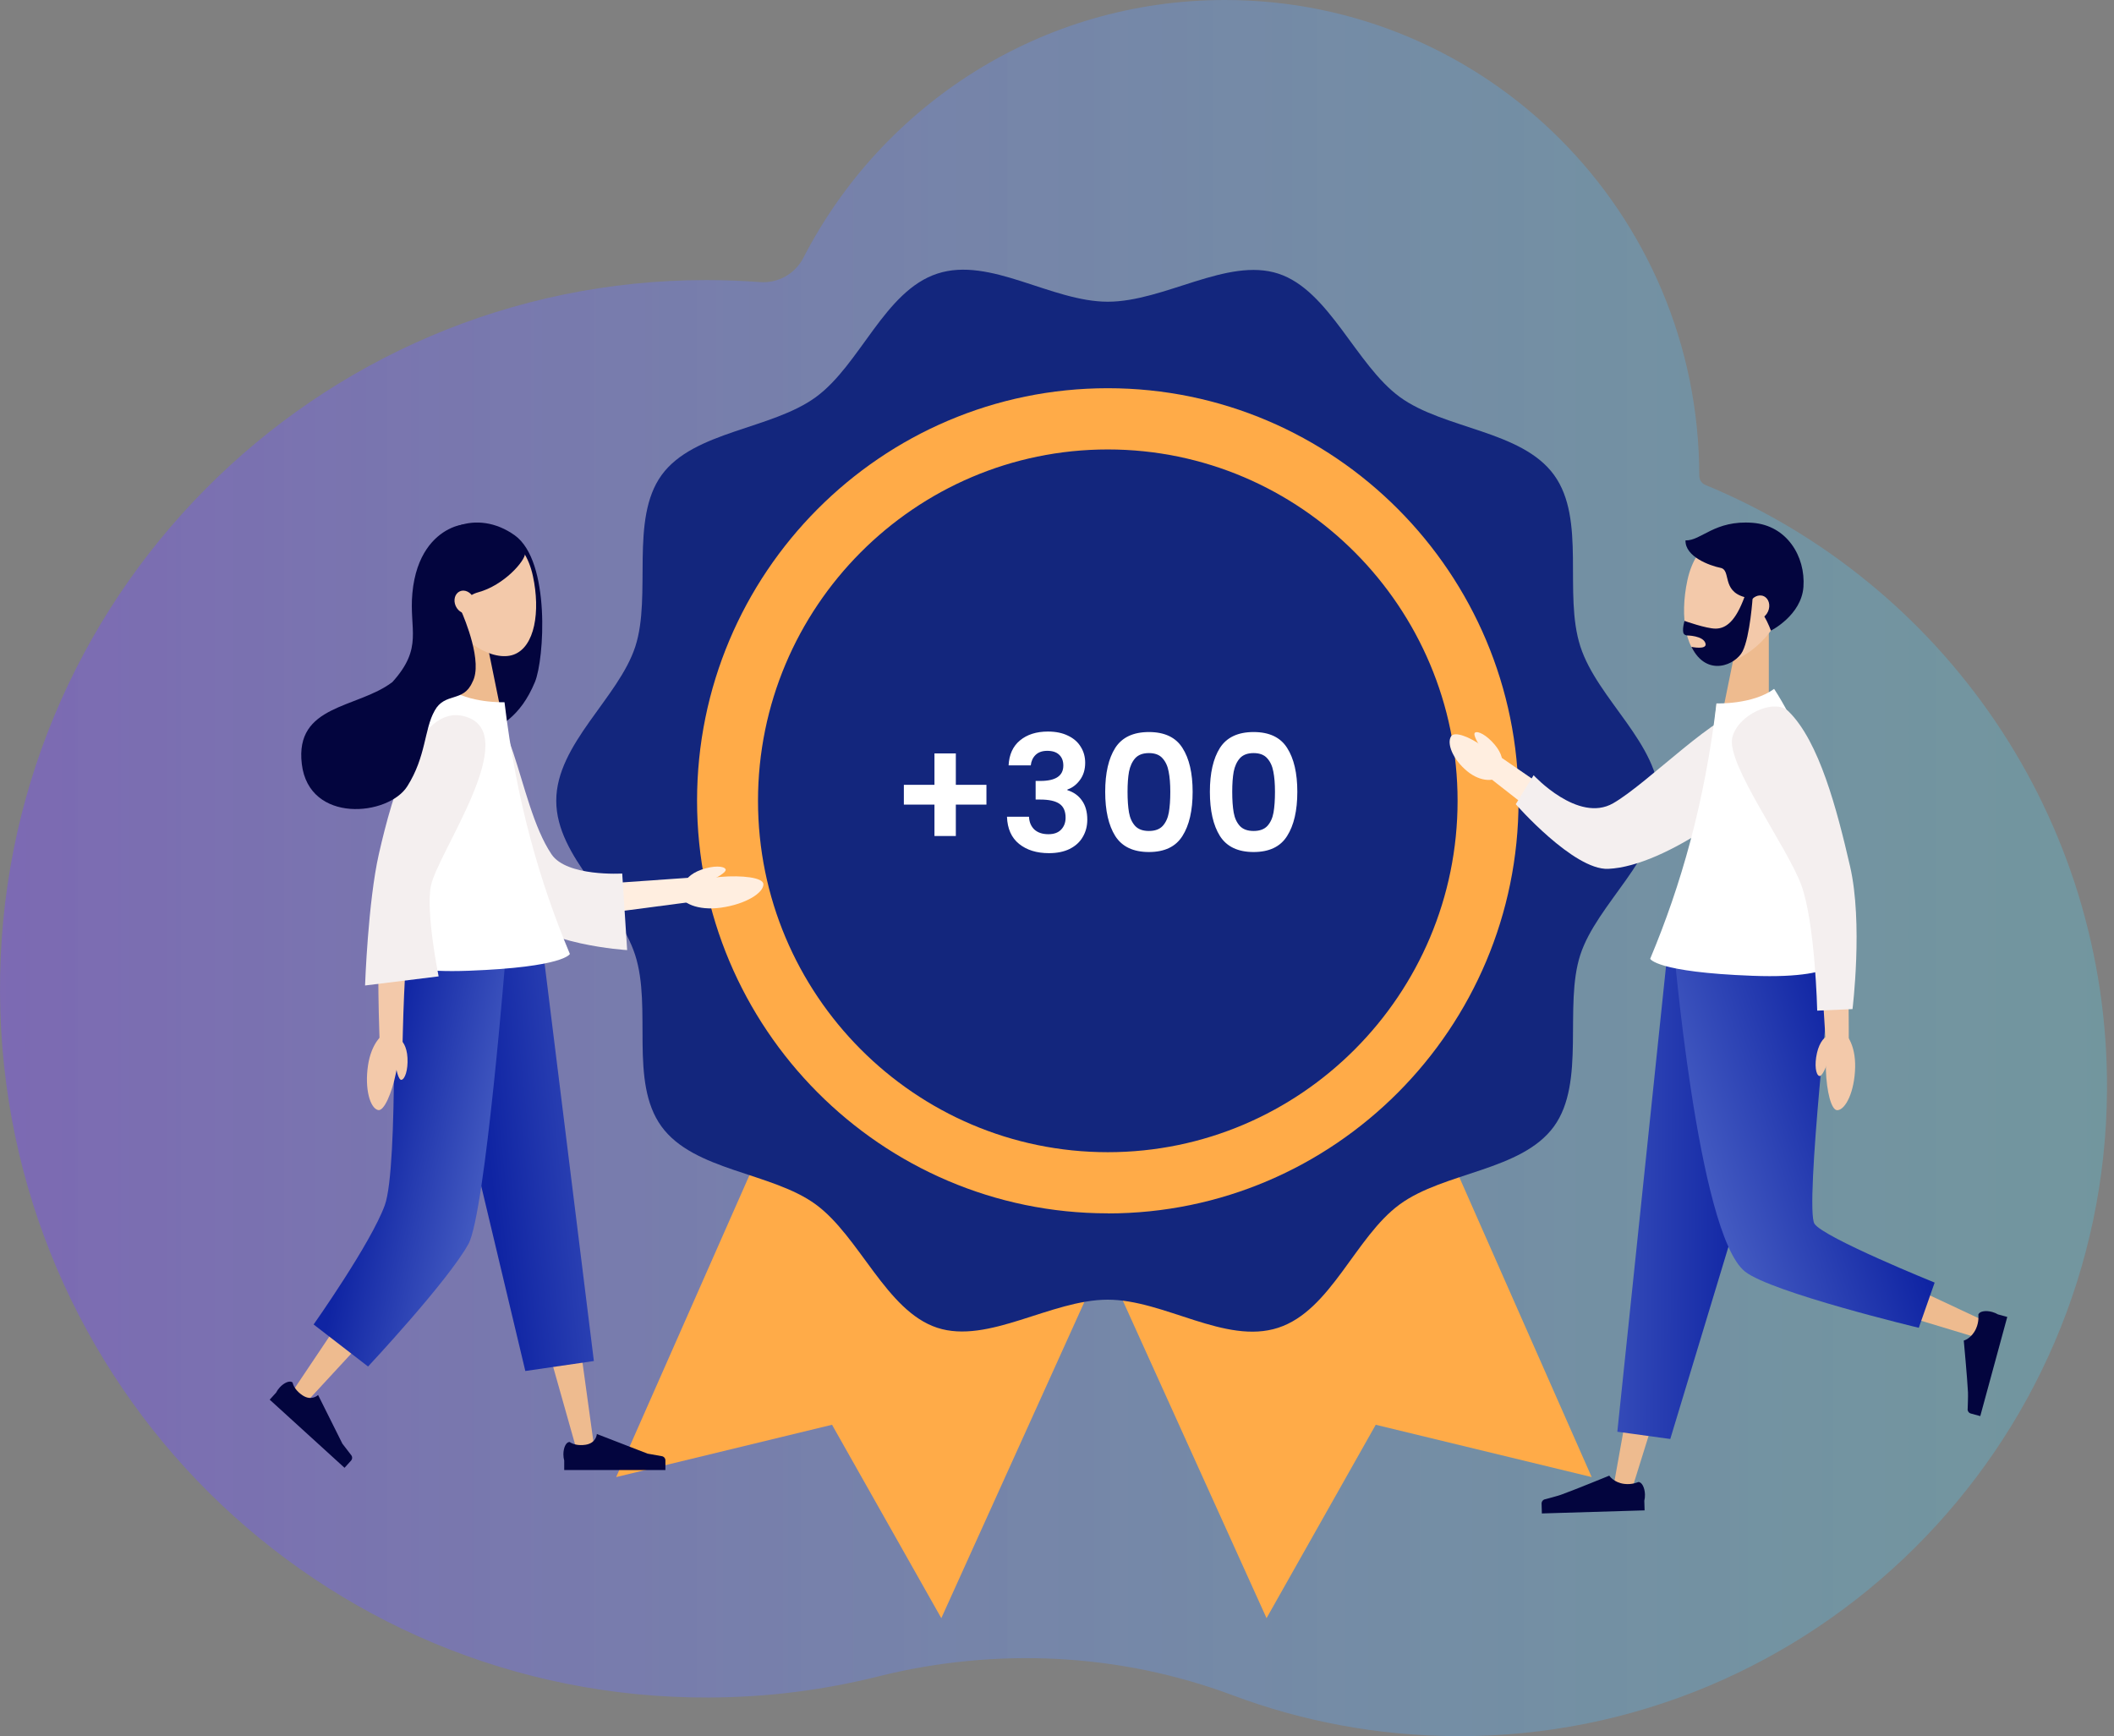 <svg width="235" height="193" viewBox="0 0 235 193" fill="none" xmlns="http://www.w3.org/2000/svg">
<rect x="0" y="0" width="235" height="193" fill="#808080" stroke="none"/>
<path opacity="0.4" d="M189.575 53.908C189.166 53.739 188.896 53.341 188.896 52.896C188.896 23.682 165.292 0 136.177 0C115.766 0 98.065 11.638 89.304 28.661C88.384 30.449 86.484 31.509 84.484 31.358C82.516 31.209 80.529 31.133 78.523 31.133C34.985 31.133 -0.277 66.686 0.002 110.435C0.278 153.947 35.452 188.867 78.819 188.707C85.288 188.683 91.573 187.874 97.584 186.37C110.652 183.1 124.417 183.728 137.034 188.456C144.776 191.357 153.149 192.959 161.889 192.999C201.542 193.178 233.999 160.958 234.222 121.172C234.393 90.811 215.895 64.763 189.576 53.909L189.575 53.908Z" fill="url(#paint0_linear_1_12512)"/>
<path d="M161.033 128.172L176.937 164.199L152.931 158.384L140.793 179.883L120.543 135.144L161.033 128.172Z" fill="#FFAB48"/>
<path d="M84.4 128.172L68.496 164.199L92.492 158.384L104.64 179.883L124.88 135.144L84.4 128.172Z" fill="#FFAB48"/>
<path d="M184.458 89.014C184.458 95.325 177.518 100.459 175.669 106.157C173.82 111.855 176.308 120.305 172.746 125.216C169.145 130.175 160.539 130.272 155.593 133.889C150.647 137.506 147.965 145.684 142.09 147.6C136.214 149.515 129.429 144.478 123.137 144.478C116.845 144.478 109.856 149.457 104.184 147.6C98.511 145.742 95.569 137.468 90.681 133.889C85.792 130.311 77.129 130.184 73.528 125.216C69.927 120.247 72.512 112.059 70.605 106.157C68.698 100.255 61.835 95.325 61.835 89.014C61.835 82.703 68.775 77.569 70.624 71.871C72.473 66.173 69.985 57.723 73.547 52.812C77.11 47.902 85.754 47.756 90.7 44.139C95.646 40.521 98.318 32.344 104.194 30.418C110.069 28.493 116.855 33.54 123.146 33.54C129.438 33.54 136.427 28.571 142.099 30.418C147.772 32.266 150.714 40.551 155.603 44.129C160.491 47.707 169.154 47.834 172.755 52.803C176.356 57.771 173.772 65.959 175.678 71.861C177.585 77.763 184.468 82.694 184.468 89.004L184.458 89.014Z" fill="#13267D"/>
<path d="M123.146 134.88C97.969 134.88 77.487 114.305 77.487 89.013C77.487 63.722 97.969 43.156 123.146 43.156C148.323 43.156 168.806 63.731 168.806 89.023C168.806 114.315 148.323 134.89 123.146 134.89V134.88ZM123.146 49.963C101.705 49.963 84.263 67.485 84.263 89.023C84.263 110.561 101.705 128.083 123.146 128.083C144.587 128.083 162.03 110.561 162.03 89.023C162.03 67.485 144.587 49.963 123.146 49.963Z" fill="#FFAB48"/>
<path d="M109.656 89.441H106.254V92.933H103.878V89.441H100.476V87.245H103.878V83.753H106.254V87.245H109.656V89.441ZM112.119 85.085C112.179 83.885 112.599 82.961 113.379 82.313C114.171 81.653 115.209 81.323 116.493 81.323C117.369 81.323 118.119 81.479 118.743 81.791C119.367 82.091 119.835 82.505 120.147 83.033C120.471 83.549 120.633 84.137 120.633 84.797C120.633 85.553 120.435 86.195 120.039 86.723C119.655 87.239 119.193 87.587 118.653 87.767V87.839C119.349 88.055 119.889 88.439 120.273 88.991C120.669 89.543 120.867 90.251 120.867 91.115C120.867 91.835 120.699 92.477 120.363 93.041C120.039 93.605 119.553 94.049 118.905 94.373C118.269 94.685 117.501 94.841 116.601 94.841C115.245 94.841 114.141 94.499 113.289 93.815C112.437 93.131 111.987 92.123 111.939 90.791H114.387C114.411 91.379 114.609 91.853 114.981 92.213C115.365 92.561 115.887 92.735 116.547 92.735C117.159 92.735 117.627 92.567 117.951 92.231C118.287 91.883 118.455 91.439 118.455 90.899C118.455 90.179 118.227 89.663 117.771 89.351C117.315 89.039 116.607 88.883 115.647 88.883H115.125V86.813H115.647C117.351 86.813 118.203 86.243 118.203 85.103C118.203 84.587 118.047 84.185 117.735 83.897C117.435 83.609 116.997 83.465 116.421 83.465C115.857 83.465 115.419 83.621 115.107 83.933C114.807 84.233 114.633 84.617 114.585 85.085H112.119ZM122.858 88.019C122.858 85.943 123.23 84.317 123.974 83.141C124.73 81.965 125.978 81.377 127.718 81.377C129.458 81.377 130.7 81.965 131.444 83.141C132.2 84.317 132.578 85.943 132.578 88.019C132.578 90.107 132.2 91.745 131.444 92.933C130.7 94.121 129.458 94.715 127.718 94.715C125.978 94.715 124.73 94.121 123.974 92.933C123.23 91.745 122.858 90.107 122.858 88.019ZM130.094 88.019C130.094 87.131 130.034 86.387 129.914 85.787C129.806 85.175 129.578 84.677 129.23 84.293C128.894 83.909 128.39 83.717 127.718 83.717C127.046 83.717 126.536 83.909 126.188 84.293C125.852 84.677 125.624 85.175 125.504 85.787C125.396 86.387 125.342 87.131 125.342 88.019C125.342 88.931 125.396 89.699 125.504 90.323C125.612 90.935 125.84 91.433 126.188 91.817C126.536 92.189 127.046 92.375 127.718 92.375C128.39 92.375 128.9 92.189 129.248 91.817C129.596 91.433 129.824 90.935 129.932 90.323C130.04 89.699 130.094 88.931 130.094 88.019ZM134.495 88.019C134.495 85.943 134.867 84.317 135.611 83.141C136.367 81.965 137.615 81.377 139.355 81.377C141.095 81.377 142.337 81.965 143.081 83.141C143.837 84.317 144.215 85.943 144.215 88.019C144.215 90.107 143.837 91.745 143.081 92.933C142.337 94.121 141.095 94.715 139.355 94.715C137.615 94.715 136.367 94.121 135.611 92.933C134.867 91.745 134.495 90.107 134.495 88.019ZM141.731 88.019C141.731 87.131 141.671 86.387 141.551 85.787C141.443 85.175 141.215 84.677 140.867 84.293C140.531 83.909 140.027 83.717 139.355 83.717C138.683 83.717 138.173 83.909 137.825 84.293C137.489 84.677 137.261 85.175 137.141 85.787C137.033 86.387 136.979 87.131 136.979 88.019C136.979 88.931 137.033 89.699 137.141 90.323C137.249 90.935 137.477 91.433 137.825 91.817C138.173 92.189 138.683 92.375 139.355 92.375C140.027 92.375 140.537 92.189 140.885 91.817C141.233 91.433 141.461 90.935 141.569 90.323C141.677 89.699 141.731 88.931 141.731 88.019Z" fill="white"/>
<path d="M55.224 79.836L61.838 99.969L59.901 98.74L75.19 97.673L76.579 97.576L76.849 100.261L75.469 100.442L60.272 102.438C59.435 102.548 58.656 102.059 58.37 101.302L58.334 101.209L50.82 81.394L49.991 79.209L54.494 77.617L55.224 79.836Z" fill="#FFEEE0"/>
<path d="M84.863 98.282C84.9 99.238 82.947 100.509 80.133 100.902C77.538 101.264 75.701 100.352 75.585 99.392C75.326 97.248 84.807 96.803 84.863 98.282Z" fill="#FFEEE0"/>
<path d="M80.661 96.636C80.485 96.254 79.333 96.198 77.965 96.678C76.704 97.122 76.047 97.892 76.187 98.294C76.501 99.19 80.934 97.227 80.661 96.636Z" fill="#FFEEE0"/>
<path d="M69.168 97.104L69.716 105.618C69.716 105.618 60.133 105.054 57.019 101.28C52.65 95.986 46.961 80.933 51.749 78.647C57.067 76.108 57.369 89.106 61.31 94.969C63 97.482 69.168 97.105 69.168 97.105V97.104Z" fill="#F4EFEF"/>
<path d="M57.219 59.507C53.037 56.51 48.002 58.553 47.333 62.881C46.465 68.497 47.562 73.02 46.166 76.746C44.003 82.522 44.603 88.197 44.603 88.197C50.309 80.418 56.206 83.638 59.462 75.824C60.508 73.313 61.225 62.378 57.219 59.507Z" fill="#03053E"/>
<path d="M55.556 78.428H50.563V68.877H53.614L55.556 78.428Z" fill="#EEBB8F"/>
<path d="M59.242 64.043C60.086 67.963 59.462 71.916 57.095 72.774C54.875 73.578 51.022 71.451 49.26 67.575C47.404 63.494 48.31 60.445 51.597 59.309C55.089 58.103 58.317 59.745 59.242 64.043H59.242Z" fill="#F3C9AA"/>
<path d="M65.864 159.52L62.508 135.215L58.969 110.938L58.328 106.545L49.081 108.54L50.309 112.807L57.09 136.366L63.755 159.961L64.048 161.001L66.012 160.59L65.864 159.52Z" fill="#EEBB8F"/>
<path d="M45.573 106.544L45.419 110.98L44.523 136.777L33.254 153.578L32.651 154.476L34.212 155.708L34.945 154.913L49.343 139.326C49.603 139.045 49.786 138.689 49.853 138.284L49.915 137.911L54.234 111.86L54.961 107.481L45.573 106.543V106.544Z" fill="#EEBB8F"/>
<path d="M47.271 105.726H60.367L66.017 151.298L58.397 152.407L47.271 105.726Z" fill="url(#paint1_linear_1_12512)"/>
<path d="M43.677 105.726H56.259C56.259 105.726 53.954 134.854 52.077 138.278C49.826 142.383 40.915 151.909 40.915 151.909L34.863 147.235C34.863 147.235 41.237 138.21 42.777 133.973C44.318 129.736 43.676 105.726 43.676 105.726H43.677Z" fill="url(#paint2_linear_1_12512)"/>
<path d="M50.442 77.616C50.442 77.616 53.134 79.976 55.826 78.403C55.826 78.403 56.747 88.237 57.952 92.249C59.156 96.261 62.283 106.465 62.283 106.465L43.128 106.803C42.605 97.825 45.997 87.627 50.442 77.616Z" fill="#76D2F3"/>
<path d="M52.38 84.09C51.125 86.433 49.914 88.876 48.808 91.311C48.256 92.532 47.729 93.76 47.251 94.992C46.775 96.221 46.341 97.464 46.042 98.661C45.969 98.962 45.91 99.246 45.858 99.539L45.709 100.504C45.623 101.158 45.541 101.816 45.473 102.483C45.337 103.816 45.23 105.163 45.14 106.514C44.967 109.216 44.85 111.944 44.783 114.652L44.751 115.962L42.207 115.983L42.164 114.673C42.074 111.909 42.036 109.167 42.055 106.401C42.069 105.018 42.099 103.632 42.161 102.237C42.192 101.539 42.239 100.836 42.291 100.129L42.394 99.058C42.441 98.673 42.502 98.285 42.572 97.916C42.86 96.441 43.267 95.073 43.709 93.727C44.152 92.382 44.638 91.069 45.147 89.769C46.172 87.165 47.264 84.641 48.462 82.094L49.398 80.104L53.417 82.151L52.38 84.089L52.38 84.09Z" fill="#F3C9AA"/>
<path d="M49.768 76.471C49.768 76.471 40.415 90.459 42.319 105.381C42.319 105.381 41.515 108.312 52.129 107.912C62.742 107.512 63.349 106.046 63.349 106.046C59.989 98.039 57.38 88.976 56.083 78.064C56.083 78.064 52.115 78.21 49.767 76.471L49.768 76.471Z" fill="white"/>
<path d="M48.759 108.539L40.582 109.551C40.582 109.551 40.906 100.253 42.118 94.929C43.643 88.237 46.486 78.267 51.616 79.625C58.319 81.399 48.595 94.831 47.893 98.514C47.325 101.489 48.759 108.539 48.759 108.539Z" fill="#F4EFEF"/>
<path d="M42.021 123.397C41.148 123.177 40.517 121.076 40.91 118.43C41.272 115.991 42.582 114.574 43.48 114.724C45.485 115.059 43.371 123.738 42.021 123.397V123.397Z" fill="#F3C9AA"/>
<path d="M44.621 120.04C45.012 119.982 45.369 118.957 45.298 117.594C45.232 116.337 44.711 115.539 44.311 115.56C43.418 115.605 44.015 120.129 44.621 120.04Z" fill="#F3C9AA"/>
<path d="M73.534 161.869L71.989 161.594L66.342 159.408V159.454C66.342 159.454 66.274 160.422 65.1 160.604C64.236 160.738 63.676 160.508 63.44 160.377C63.384 160.326 63.338 160.297 63.312 160.297C62.935 160.297 62.629 160.913 62.629 161.675C62.629 161.925 62.663 162.158 62.72 162.36V163.417H73.97V162.347C73.97 162.099 73.781 161.891 73.533 161.869L73.534 161.869Z" fill="#03053E"/>
<path d="M39.018 161.728L38.061 160.485L35.357 155.067L35.326 155.1C35.326 155.1 34.624 155.77 33.634 155.115C32.905 154.632 32.645 154.085 32.559 153.83C32.552 153.754 32.538 153.701 32.519 153.684C32.24 153.43 31.599 153.68 31.087 154.243C30.919 154.428 30.786 154.623 30.692 154.812L29.981 155.593L38.299 163.167L39.02 162.375C39.187 162.191 39.186 161.911 39.018 161.728V161.728Z" fill="#03053E"/>
<path d="M52.734 58.24C51.599 58.24 50.821 58.342 49.854 58.843C48.3 59.648 46.249 61.573 45.842 65.933C45.462 69.999 47.09 71.988 43.617 75.824C39.71 78.79 32.746 78.284 33.551 84.941C34.355 91.598 43.183 90.73 45.281 87.401C47.38 84.073 47.144 81.106 48.31 79.008C49.477 76.909 51.503 78.14 52.516 75.824C53.704 73.646 51.642 68.76 51.271 67.919C51.519 67.1 51.84 66.201 53.168 65.839C56.016 65.062 58.377 62.366 58.377 61.498C58.377 60.63 55.772 58.242 52.733 58.242L52.734 58.24Z" fill="#03053E"/>
<path d="M52.639 66.479C52.934 67.136 52.728 67.867 52.181 68.112C51.634 68.357 50.952 68.023 50.658 67.367C50.364 66.711 50.569 65.98 51.116 65.735C51.663 65.489 52.345 65.823 52.639 66.479Z" fill="#F3C9AA"/>
<path d="M191.423 79.5H196.629V69.541H193.448L191.423 79.5Z" fill="#EEBB8F"/>
<path d="M187.578 64.5C186.698 68.588 187.348 72.71 189.816 73.604C192.131 74.442 196.148 72.224 197.986 68.183C199.921 63.928 198.976 60.749 195.549 59.565C191.907 58.307 188.542 60.019 187.578 64.5Z" fill="#F3C9AA"/>
<path d="M194.841 58.12C198.627 58.416 200.72 61.847 200.477 65.241C200.251 68.41 196.863 70.102 196.863 70.102C196.863 70.102 195.745 66.885 193.913 66.373C191.358 65.658 192.463 63.374 191.269 63.128C190.025 62.871 187.32 61.883 187.365 60.072C189.117 60.133 190.589 57.787 194.841 58.12Z" fill="#03053E"/>
<path d="M196.54 67.978C196.847 67.293 196.633 66.531 196.063 66.275C195.493 66.019 194.781 66.367 194.474 67.052C194.168 67.736 194.381 68.498 194.952 68.754C195.522 69.01 196.233 68.662 196.54 67.978Z" fill="#F3C9AA"/>
<path d="M194.84 66.31C194.84 66.31 194.555 70.729 193.712 72.407C192.976 73.87 189.769 75.378 188.022 71.91C188.022 71.91 189.79 72.28 189.59 71.531C189.354 70.649 187.534 70.64 187.534 70.64C187.534 70.64 187.178 70.623 187.115 70.296C187.02 69.81 187.257 69.022 187.257 69.022C187.257 69.022 189.666 69.88 190.703 69.88C191.879 69.88 192.948 69.05 193.942 66.311H194.84V66.31Z" fill="#03053E"/>
<path d="M179.635 163.72L184.42 136.955L187.67 123.766L190.943 110.551L192.055 106.058L201.44 109.052L199.742 113.359L194.797 125.904C193.154 130.092 191.482 134.279 189.856 138.483L181.818 164.254L181.483 165.329L179.436 164.83L179.635 163.722L179.635 163.72Z" fill="#EEBB8F"/>
<path d="M196.926 106.168L197.3 110.781L199.418 136.916L219.18 146.179L220.2 146.657L219.454 148.603L218.376 148.277L195.715 141.428C194.878 141.173 194.199 140.483 194.003 139.567L193.923 139.191L188.16 112.119L187.196 107.592L196.925 106.169L196.926 106.168Z" fill="#EEBB8F"/>
<path d="M202.816 103.315L185.273 106.722L179.788 159.158L185.673 159.965L202.816 103.315Z" fill="url(#paint3_linear_1_12512)"/>
<path d="M203.675 106.813L185.975 104.341C185.975 104.341 188.689 137.169 193.984 141.355C196.93 143.684 213.299 147.604 213.299 147.604L215.062 142.578C215.062 142.578 202.738 137.59 201.707 136.047C200.586 134.37 203.675 106.813 203.675 106.813Z" fill="url(#paint4_linear_1_12512)"/>
<path d="M193.036 79.969L177.828 93.317L180.018 93.247L167.962 84.951L166.867 84.197L165.343 86.274L166.389 87.093L177.918 96.108C178.554 96.604 179.431 96.579 180.035 96.096L180.109 96.036L195.902 83.386L197.643 81.991L194.713 78.497L193.037 79.969H193.036Z" fill="#FFEEE0"/>
<path d="M198.116 84.644C195.398 88.579 185.232 96.309 178.769 96.585C174.931 96.749 168.496 89.399 168.496 89.399L170.483 86.178C170.483 86.178 175.415 91.531 179.316 89.299C183.217 87.067 191.179 78.815 194.166 78.981C196.798 79.127 199.337 82.877 198.116 84.644Z" fill="#F4EFEF"/>
<path d="M196.273 77.396C196.273 77.396 193.542 79.79 190.811 78.194C190.811 78.194 189.877 88.171 188.655 92.241C187.433 96.312 184.076 106.793 184.076 106.793L203.694 107.007C204.224 97.898 200.783 87.552 196.273 77.396Z" fill="#DAC5AE"/>
<path d="M197.218 76.577C197.218 76.577 206.707 90.769 204.774 105.907C204.774 105.907 205.59 108.88 194.823 108.474C184.056 108.069 183.44 106.582 183.44 106.582C186.848 98.459 189.496 89.264 190.812 78.194C190.812 78.194 194.837 78.342 197.218 76.577H197.218Z" fill="white"/>
<path d="M194.127 83.61C195.478 85.944 196.789 88.379 197.992 90.811C198.592 92.031 199.169 93.259 199.695 94.492C200.218 95.722 200.7 96.967 201.044 98.171C201.128 98.473 201.198 98.76 201.261 99.055L201.444 100.027C201.553 100.688 201.658 101.353 201.749 102.027C201.932 103.373 202.085 104.735 202.222 106.102C202.489 108.836 202.699 111.599 202.858 114.342L202.935 115.669L205.516 115.604L205.514 114.275C205.512 111.47 205.459 108.687 205.346 105.884C205.286 104.483 205.209 103.079 205.098 101.666C205.044 100.96 204.973 100.247 204.896 99.533L204.756 98.45C204.695 98.062 204.621 97.67 204.537 97.299C204.195 95.813 203.736 94.44 203.243 93.089C202.749 91.741 202.211 90.425 201.652 89.124C200.525 86.519 199.333 83.996 198.032 81.454L197.016 79.468L193.01 81.679L194.127 83.609V83.61Z" fill="#F3C9AA"/>
<path d="M198.811 79.072C202.233 82.413 204.203 90 205.659 96.302C207.115 102.605 205.932 112.175 205.932 112.175L202.008 112.348C202.008 112.348 201.783 102.608 200.239 98.387C198.695 94.167 191.898 84.931 192.564 82.014C193.15 79.445 197.273 77.571 198.811 79.072Z" fill="#F4EFEF"/>
<path d="M161.311 81.848C160.812 82.614 161.453 84.369 163.092 85.726C164.603 86.977 166.251 86.912 166.803 86.173C168.036 84.521 162.082 80.664 161.311 81.848Z" fill="#FFEEE0"/>
<path d="M204.262 123.415C205.173 123.345 206.163 121.352 206.225 118.64C206.282 116.138 205.215 114.497 204.292 114.493C202.229 114.484 202.853 123.525 204.262 123.415V123.415Z" fill="#F3C9AA"/>
<path d="M202.239 119.611C201.857 119.486 201.676 118.4 201.982 117.05C202.264 115.804 202.922 115.096 203.318 115.185C204.203 115.385 202.83 119.805 202.239 119.611H202.239Z" fill="#F3C9AA"/>
<path d="M171.796 166.657C171.796 166.657 173.149 166.299 173.524 166.164C175.02 165.626 178.894 164.039 178.894 164.039C178.894 164.039 179.372 164.809 180.568 164.958C181.449 165.068 182.098 164.75 182.124 164.749C182.507 164.738 182.836 165.355 182.859 166.127C182.867 166.381 182.84 166.619 182.787 166.826L182.82 167.899L171.4 168.242L171.368 167.155C171.36 166.903 171.546 166.687 171.796 166.657V166.657Z" fill="#03053E"/>
<path d="M218.735 156.578C218.735 156.578 218.788 155.179 218.768 154.782C218.689 153.194 218.3 149.026 218.3 149.026C218.3 149.026 219.176 148.793 219.666 147.693C220.028 146.881 219.914 146.168 219.92 146.144C220.021 145.774 220.707 145.639 221.452 145.842C221.697 145.909 221.917 146.004 222.1 146.114L223.135 146.396L220.134 157.42L219.085 157.134C218.842 157.068 218.69 156.827 218.734 156.579L218.735 156.578Z" fill="#03053E"/>
<path d="M163.966 81.444C164.296 81.215 165.271 81.727 166.162 82.786C166.984 83.763 167.152 84.716 166.841 84.977C166.147 85.562 163.454 81.797 163.966 81.443V81.444Z" fill="#FFEEE0"/>
<defs>
<linearGradient id="paint0_linear_1_12512" x1="-0" y1="96.5" x2="234.223" y2="96.5" gradientUnits="userSpaceOnUse">
<stop stop-color="#7748FF"/>
<stop offset="1" stop-color="#48DEFF" stop-opacity="0.6"/>
</linearGradient>
<linearGradient id="paint1_linear_1_12512" x1="72.816" y1="127.079" x2="54.379" y2="128.913" gradientUnits="userSpaceOnUse">
<stop stop-color="#435AC1"/>
<stop offset="1" stop-color="#0F24A3"/>
</linearGradient>
<linearGradient id="paint2_linear_1_12512" x1="54.382" y1="130.095" x2="40.767" y2="127.094" gradientUnits="userSpaceOnUse">
<stop stop-color="#435AC1"/>
<stop offset="1" stop-color="#0F24A3"/>
</linearGradient>
<linearGradient id="paint3_linear_1_12512" x1="174.134" y1="131.54" x2="194.088" y2="131.639" gradientUnits="userSpaceOnUse">
<stop stop-color="#435AC1"/>
<stop offset="1" stop-color="#0F24A3"/>
</linearGradient>
<linearGradient id="paint4_linear_1_12512" x1="189.292" y1="129.458" x2="207.857" y2="123.203" gradientUnits="userSpaceOnUse">
<stop stop-color="#435AC1"/>
<stop offset="1" stop-color="#0F24A3"/>
</linearGradient>
</defs>
</svg>
